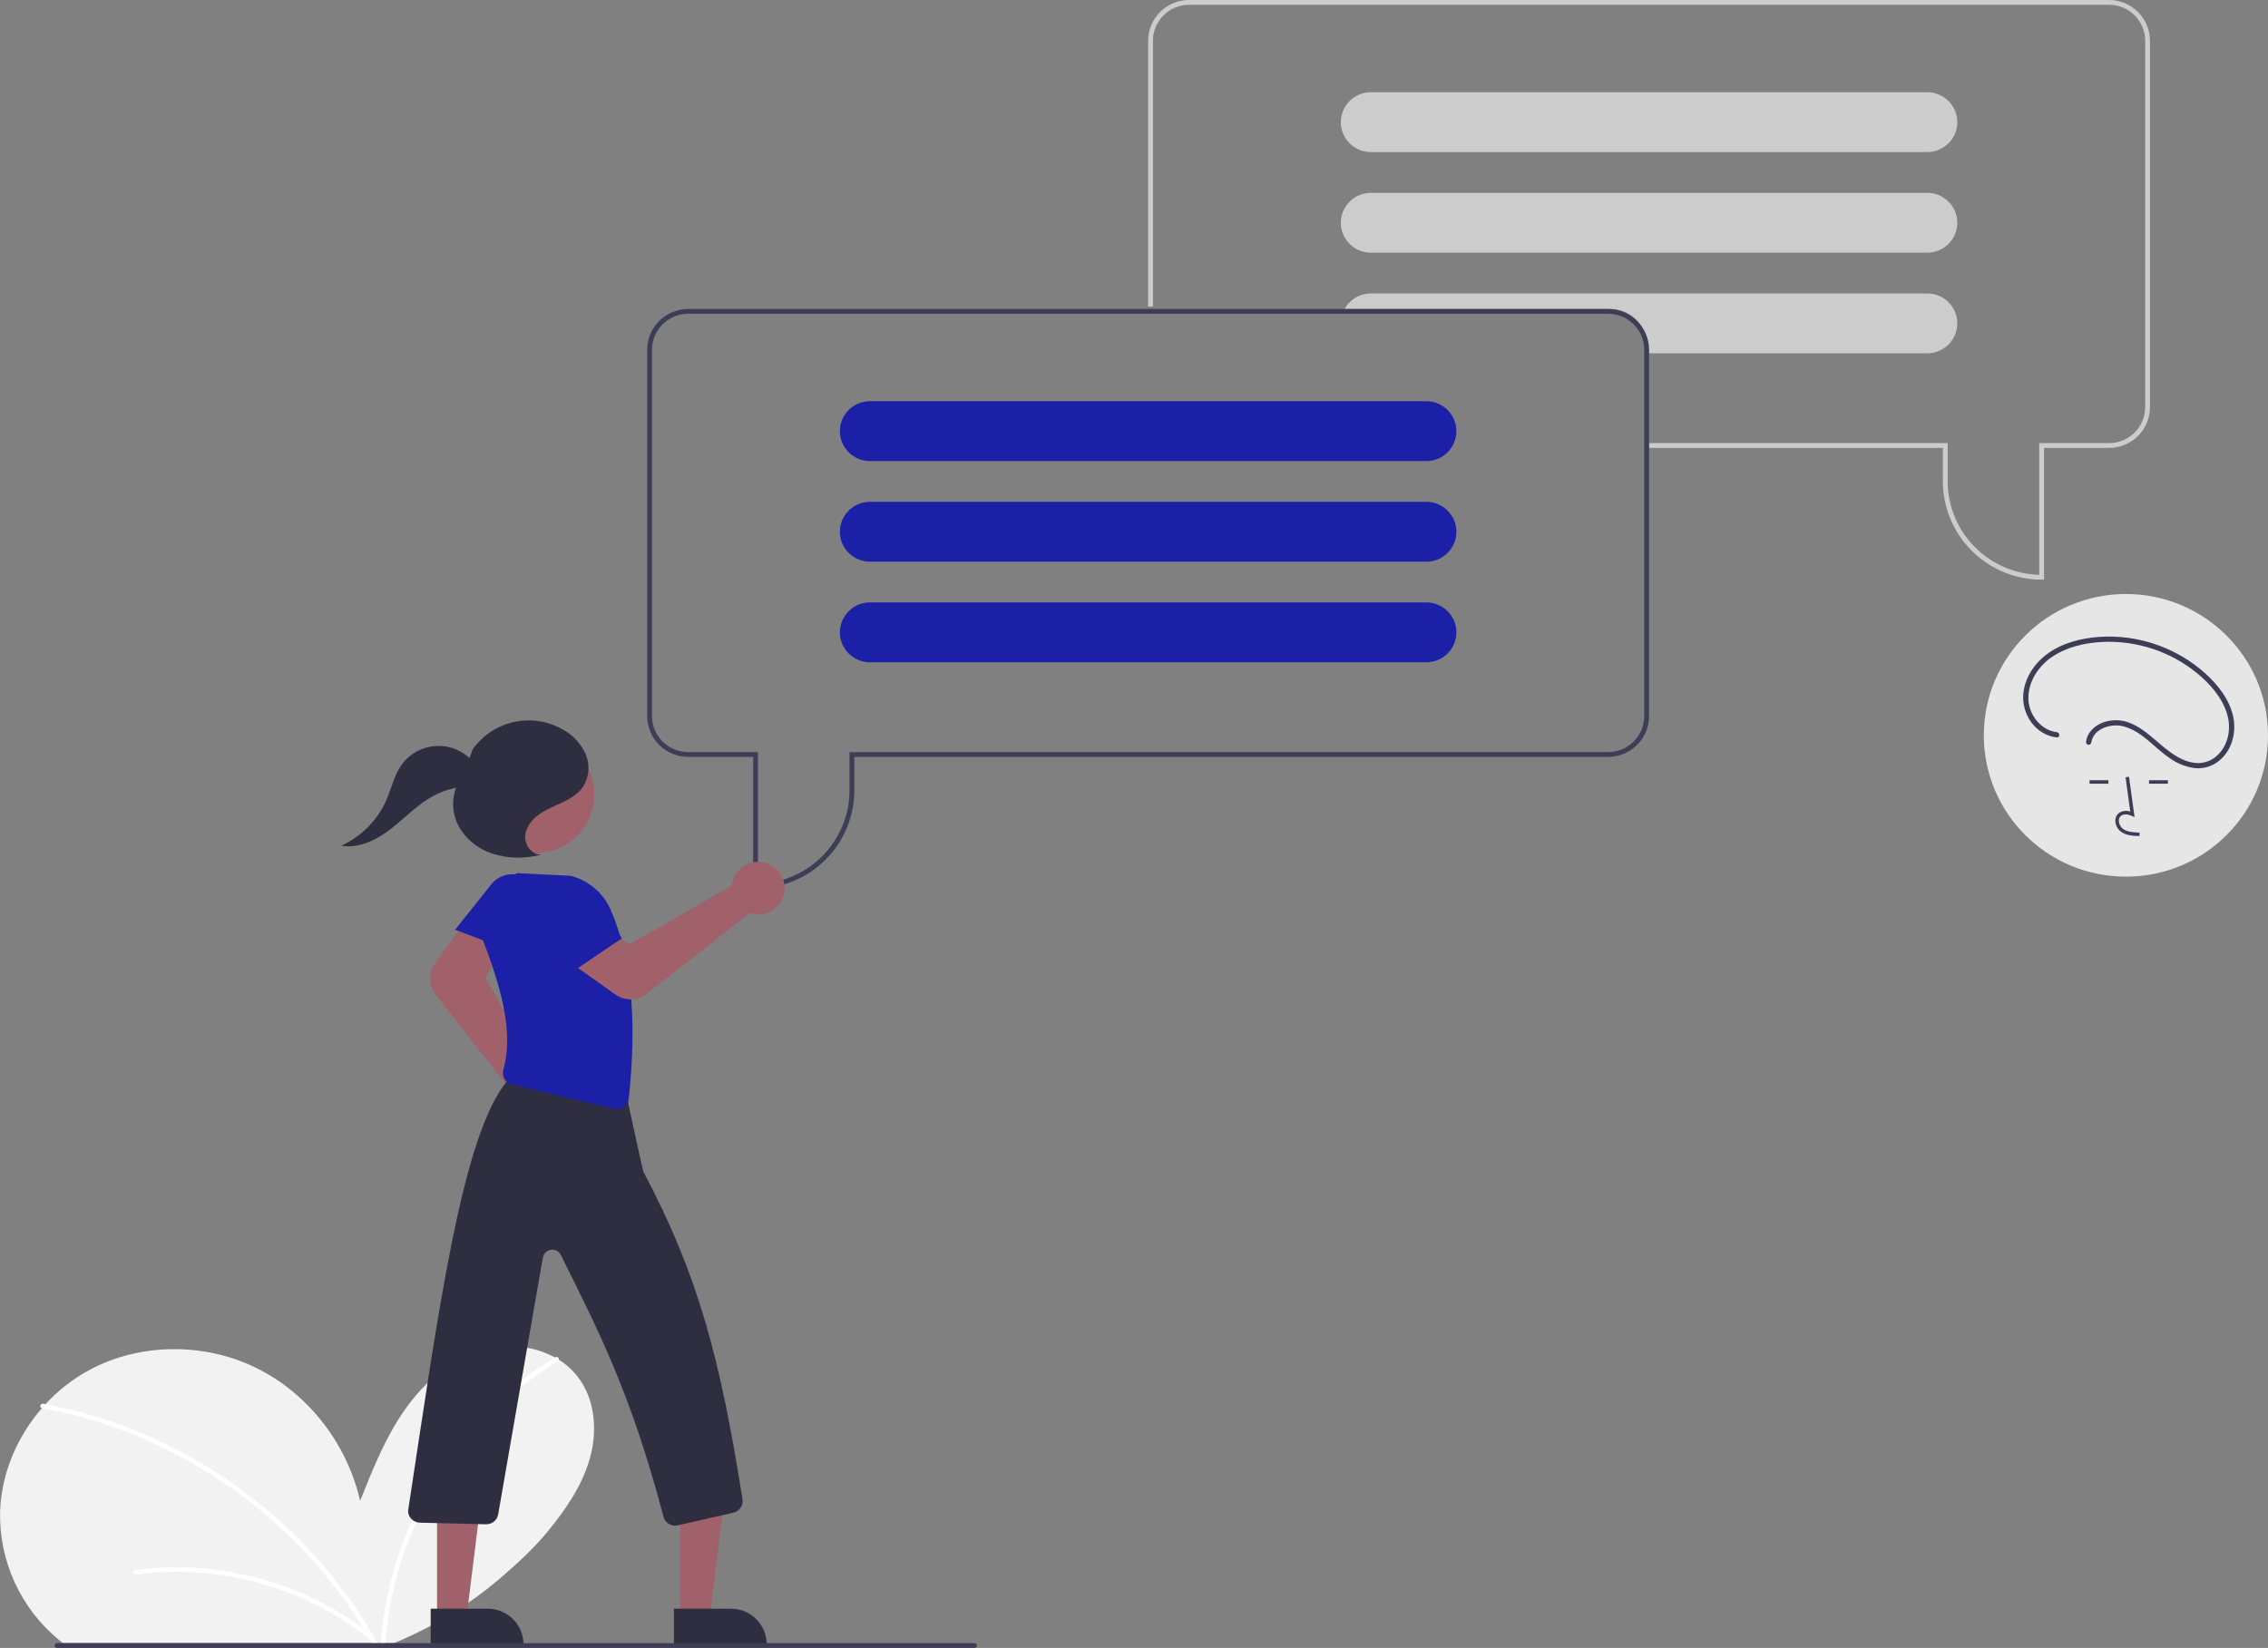 <svg width="538" height="391" viewBox="0 0 538 391" fill="none" xmlns="http://www.w3.org/2000/svg">
<rect x="0" y="0" width="538" height="391" fill="#808080" stroke="none"/>
<g clip-path="url(#clip0_49_117)">
<path d="M484.871 137.532H484.299C478.09 137.525 472.136 135.068 467.745 130.7C463.354 126.331 460.884 120.409 460.877 114.231V106.275H391.18V105.138H462.019V114.231C462.026 120.009 464.298 125.556 468.352 129.694C472.406 133.832 477.922 136.233 483.728 136.388V105.138H500.295C502.567 105.136 504.745 104.237 506.352 102.638C507.958 101.04 508.862 98.874 508.865 96.613V9.661C508.862 7.401 507.958 5.234 506.352 3.636C504.745 2.038 502.567 1.139 500.295 1.137H282.065C279.793 1.139 277.615 2.038 276.009 3.636C274.402 5.234 273.498 7.401 273.496 9.661V72.744H272.353V9.661C272.356 7.1 273.38 4.644 275.201 2.833C277.022 1.022 279.49 0.003 282.065 0H500.295C502.87 0.003 505.339 1.022 507.159 2.833C508.98 4.644 510.004 7.1 510.007 9.661V96.613C510.004 99.175 508.98 101.631 507.159 103.442C505.339 105.253 502.87 106.272 500.295 106.275H484.871V137.532Z" fill="#CCCCCC"/>
<path d="M464.293 28.706C464.221 26.872 463.439 25.137 462.11 23.865C460.781 22.592 459.008 21.881 457.163 21.88H325.197C323.303 21.88 321.487 22.628 320.147 23.961C318.808 25.293 318.056 27.1 318.056 28.984C318.056 30.868 318.808 32.675 320.147 34.007C321.487 35.34 323.303 36.088 325.197 36.088H457.163C459.057 36.085 460.871 35.336 462.21 34.004C463.549 32.673 464.302 30.867 464.304 28.984C464.306 28.891 464.303 28.798 464.293 28.706Z" fill="#CCCCCC"/>
<path d="M464.293 52.575C464.221 50.741 463.439 49.006 462.11 47.734C460.781 46.462 459.008 45.75 457.163 45.749H325.197C323.303 45.749 321.487 46.498 320.147 47.83C318.808 49.162 318.056 50.969 318.056 52.853C318.056 54.737 318.808 56.544 320.147 57.876C321.487 59.209 323.303 59.957 325.197 59.957H457.163C459.057 59.955 460.871 59.205 462.21 57.873C463.549 56.542 464.302 54.736 464.304 52.853C464.306 52.76 464.303 52.667 464.293 52.575Z" fill="#CCCCCC"/>
<path d="M464.293 76.444C464.221 74.61 463.439 72.876 462.109 71.603C460.78 70.331 459.008 69.62 457.163 69.618H325.197C324.15 69.618 323.116 69.848 322.168 70.29C321.221 70.732 320.382 71.376 319.712 72.176C319.419 72.53 319.159 72.911 318.936 73.312H382.039C384.311 73.315 386.489 74.214 388.096 75.812C389.702 77.41 390.606 79.577 390.609 81.837V83.826H457.163C459.056 83.824 460.871 83.074 462.21 81.743C463.549 80.411 464.302 78.606 464.304 76.722C464.306 76.629 464.302 76.536 464.293 76.444Z" fill="#CCCCCC"/>
<path d="M14.006 389.127C14.317 389.381 14.628 389.624 14.946 389.863H93.443C94.028 389.624 94.61 389.379 95.189 389.127C103.476 385.54 111.189 380.762 118.083 374.948C122.66 371.09 126.871 367.107 129.923 363.375C134.182 358.166 138.105 352.49 139.929 346.023C141.749 339.555 141.206 332.142 137.139 326.778C135.88 325.129 134.332 323.718 132.569 322.615C132.277 322.431 131.981 322.255 131.677 322.089C126.618 319.38 120.716 318.674 115.156 320.112C107.293 322.133 100.758 327.776 96.096 334.394C91.434 341.009 88.407 348.607 85.425 356.12C82.398 342.71 73.232 330.699 60.851 324.592C48.474 318.485 33.096 318.559 20.981 325.174C17.17 327.267 13.726 329.965 10.787 333.161C10.495 333.474 10.21 333.794 9.929 334.118C4.02 340.925 0.323 349.641 0.02 358.63C-0.117 364.434 1.071 370.194 3.493 375.476C5.916 380.758 9.51 385.425 14.006 389.127Z" fill="#F2F2F2"/>
<path d="M90.305 389.863H91.415C91.43 389.617 91.448 389.374 91.471 389.127C91.859 384.312 92.671 379.541 93.898 374.867C96.713 364.197 101.522 354.15 108.074 345.25C114.606 336.321 122.842 328.759 132.31 322.994C132.379 322.955 132.439 322.9 132.484 322.835C132.529 322.769 132.558 322.694 132.569 322.615C132.587 322.512 132.576 322.407 132.536 322.31C132.496 322.214 132.429 322.131 132.343 322.07C132.257 322.01 132.156 321.975 132.052 321.97C131.947 321.965 131.843 321.99 131.751 322.041C131.726 322.056 131.701 322.072 131.677 322.089C126.313 325.342 121.333 329.184 116.832 333.544C108.781 341.357 102.288 350.616 97.698 360.831C93.649 369.778 91.168 379.348 90.364 389.127C90.342 389.374 90.324 389.62 90.305 389.863Z" fill="white"/>
<path d="M9.929 334.118C9.937 334.123 9.946 334.125 9.955 334.126C10.765 334.273 11.579 334.428 12.386 334.593C19.007 335.946 25.489 337.904 31.749 340.442C37.992 342.977 43.998 346.057 49.695 349.645C55.4 353.231 60.779 357.306 65.773 361.822C70.766 366.331 75.346 371.273 79.46 376.59C82.534 380.573 85.329 384.762 87.826 389.127C87.966 389.37 88.103 389.617 88.24 389.863H89.51C89.376 389.617 89.239 389.37 89.099 389.127C86.079 383.779 82.616 378.69 78.746 373.914C74.466 368.628 69.722 363.731 64.57 359.282C59.451 354.857 53.956 350.882 48.148 347.399C42.316 343.903 36.184 340.927 29.825 338.506C23.653 336.159 17.282 334.37 10.787 333.161C10.606 333.128 10.428 333.095 10.247 333.062C9.555 332.937 9.259 333.975 9.929 334.118Z" fill="white"/>
<path d="M32.002 372.544C39.732 371.486 47.582 371.662 55.257 373.066C62.908 374.457 70.295 377.027 77.152 380.681C81.005 382.741 84.662 385.144 88.078 387.862C88.636 388.306 87.846 389.083 87.293 388.643C81.299 383.9 74.58 380.142 67.391 377.514C60.259 374.889 52.762 373.377 45.166 373.028C40.867 372.832 36.56 373.026 32.297 373.609C32.156 373.643 32.006 373.622 31.88 373.55C31.753 373.479 31.658 373.362 31.615 373.223C31.576 373.082 31.596 372.932 31.668 372.805C31.741 372.677 31.861 372.584 32.002 372.544Z" fill="white"/>
<path d="M381.468 73.312H163.238C160.663 73.316 158.195 74.335 156.375 76.146C154.554 77.957 153.53 80.413 153.526 82.974V169.926C153.53 172.487 154.554 174.942 156.375 176.753C158.195 178.565 160.663 179.584 163.238 179.587H178.663V210.844H179.234C185.444 210.838 191.398 208.381 195.789 204.013C200.18 199.644 202.65 193.721 202.657 187.544V179.587H381.468C384.043 179.584 386.511 178.565 388.331 176.753C390.152 174.942 391.176 172.487 391.18 169.926V82.974C391.176 80.413 390.152 77.957 388.331 76.146C386.511 74.335 384.043 73.316 381.468 73.312ZM390.037 169.926C390.035 172.186 389.131 174.353 387.525 175.951C385.918 177.549 383.74 178.448 381.468 178.451H201.514V187.544C201.506 193.321 199.234 198.868 195.18 203.006C191.127 207.144 185.611 209.546 179.805 209.702V178.451H163.238C160.966 178.448 158.788 177.549 157.182 175.951C155.575 174.353 154.671 172.186 154.669 169.926V82.974C154.671 80.714 155.575 78.547 157.182 76.949C158.788 75.351 160.966 74.452 163.238 74.449H381.468C383.74 74.452 385.918 75.351 387.525 76.949C389.131 78.547 390.035 80.714 390.037 82.974V169.926Z" fill="#3F3D56"/>
<path d="M338.337 95.193H206.37C204.525 95.194 202.753 95.905 201.424 97.177C200.095 98.45 199.312 100.184 199.24 102.018C199.231 102.111 199.227 102.204 199.229 102.297C199.232 104.18 199.985 105.985 201.324 107.317C202.662 108.648 204.477 109.398 206.37 109.4H338.337C340.23 109.4 342.047 108.652 343.386 107.32C344.725 105.988 345.478 104.181 345.478 102.297C345.478 100.412 344.725 98.606 343.386 97.273C342.047 95.941 340.23 95.193 338.337 95.193Z" fill="#1C20A6"/>
<path d="M338.337 119.062H206.37C204.525 119.063 202.753 119.774 201.424 121.046C200.095 122.319 199.312 124.054 199.24 125.887C199.231 125.98 199.227 126.073 199.229 126.166C199.232 128.049 199.985 129.854 201.324 131.186C202.662 132.518 204.477 133.267 206.37 133.27H338.337C340.23 133.27 342.047 132.521 343.386 131.189C344.725 129.857 345.478 128.05 345.478 126.166C345.478 124.282 344.725 122.475 343.386 121.142C342.047 119.81 340.23 119.062 338.337 119.062Z" fill="#1C20A6"/>
<path d="M338.337 142.931H206.37C204.525 142.932 202.753 143.643 201.424 144.916C200.095 146.188 199.312 147.923 199.24 149.756C199.231 149.849 199.227 149.942 199.229 150.035C199.232 151.918 199.985 153.724 201.324 155.055C202.662 156.387 204.477 157.136 206.37 157.139H338.337C340.23 157.139 342.047 156.39 343.386 155.058C344.725 153.726 345.478 151.919 345.478 150.035C345.478 148.151 344.725 146.344 343.386 145.012C342.047 143.679 340.23 142.931 338.337 142.931Z" fill="#1C20A6"/>
<path d="M128.382 268.653C128.125 268.653 127.868 268.637 127.613 268.605C126.734 268.498 125.888 268.207 125.129 267.752C124.371 267.297 123.718 266.687 123.213 265.963C122.709 265.239 122.363 264.418 122.2 263.552C122.037 262.686 122.059 261.795 122.266 260.939C122.315 260.74 122.374 260.544 122.443 260.351L103.382 236.076C102.543 234.999 102.076 233.681 102.049 232.319C102.022 230.956 102.438 229.621 103.234 228.512L109.91 219.288L118.637 225.985L115.131 231.976L129.015 256.186C129.294 256.211 129.571 256.256 129.844 256.32C131.34 256.678 132.652 257.569 133.532 258.824C134.411 260.08 134.798 261.612 134.618 263.132C134.438 264.652 133.703 266.054 132.554 267.071C131.405 268.089 129.921 268.651 128.382 268.653Z" fill="#A0616A"/>
<path d="M161.369 383.679L168.373 383.678L171.704 356.804L161.368 356.805L161.369 383.679Z" fill="#A0616A"/>
<path d="M181.88 390.147L159.868 390.148L159.868 381.688L173.375 381.687C174.492 381.687 175.598 381.906 176.63 382.331C177.662 382.756 178.599 383.38 179.389 384.165C180.179 384.951 180.805 385.883 181.233 386.91C181.66 387.936 181.88 389.036 181.88 390.147Z" fill="#2F2E41"/>
<path d="M103.669 383.679L110.673 383.678L114.005 356.804L103.668 356.805L103.669 383.679Z" fill="#A0616A"/>
<path d="M124.18 390.147L102.168 390.148L102.168 381.688L115.675 381.687C116.792 381.687 117.898 381.906 118.93 382.331C119.962 382.756 120.899 383.38 121.689 384.165C122.479 384.951 123.105 385.883 123.533 386.91C123.96 387.936 124.18 389.036 124.18 390.147Z" fill="#2F2E41"/>
<path d="M107.968 220.596L123.692 226.54L127.531 215.932C128.041 214.523 128.034 212.981 127.511 211.577C126.988 210.173 125.983 208.998 124.674 208.26C123.349 207.513 121.8 207.262 120.306 207.553C118.811 207.843 117.471 208.655 116.526 209.842L107.968 220.596Z" fill="#1C20A6"/>
<path d="M160.124 361.985C159.496 361.984 158.886 361.776 158.39 361.392C157.895 361.009 157.541 360.472 157.386 359.867C149.545 330.024 141.583 315.066 133.045 297.77C132.832 297.339 132.486 296.986 132.057 296.764C131.629 296.542 131.14 296.462 130.662 296.535C130.185 296.608 129.743 296.831 129.402 297.172C129.06 297.512 128.837 297.951 128.764 298.427L118.182 359.264C118.076 359.943 117.726 360.56 117.197 361.001C116.667 361.442 115.995 361.677 115.305 361.661L99.594 361.28C99.213 361.273 98.837 361.188 98.49 361.032C98.142 360.875 97.83 360.65 97.573 360.371C97.301 360.103 97.093 359.777 96.964 359.418C96.835 359.06 96.789 358.677 96.828 358.298C103.944 311.614 109.547 269.356 120.321 256.465C120.62 256.183 120.962 255.952 121.335 255.779L121.008 255.729C120.915 255.715 120.666 255.677 120.663 255.428L120.66 255.187L120.905 255.141C121.298 255.127 121.689 255.186 122.06 255.314L146.651 259.079C147.332 259.183 147.952 259.53 148.395 260.056C148.838 260.581 149.073 261.248 149.058 261.934C150.395 268.155 152.444 277.546 152.627 278.009C165.747 302.822 170.838 322.362 176.13 355.727C176.239 356.435 176.076 357.157 175.672 357.75C175.268 358.342 174.653 358.76 173.952 358.921L160.764 361.913C160.554 361.961 160.339 361.985 160.124 361.985Z" fill="#2F2E41"/>
<path d="M146.324 263.147C146.103 263.147 145.883 263.121 145.669 263.071L121.458 257.341C121.087 257.255 120.738 257.094 120.432 256.869C120.126 256.643 119.869 256.357 119.678 256.029C119.482 255.69 119.356 255.314 119.308 254.925C119.261 254.536 119.293 254.142 119.402 253.765C122.013 244.761 118.589 233.6 114.501 222.88C113.981 219.745 114.491 216.527 115.954 213.702C117.417 210.878 119.756 208.598 122.624 207.201L122.69 207.169L135.401 207.807C137.488 208.352 139.424 209.36 141.063 210.755C142.703 212.151 144.003 213.898 144.865 215.866C149.765 227.272 151.167 241.909 149.153 260.612C149.079 261.307 148.749 261.951 148.227 262.419C147.705 262.887 147.027 263.146 146.324 263.147Z" fill="#1C20A6"/>
<path d="M149.581 237.11C148.288 237.113 147.028 236.714 145.974 235.97L136.597 229.321L143.287 220.607L149.327 224.066L173.596 210.139C173.62 209.861 173.664 209.585 173.726 209.313C174.011 208.11 174.648 207.017 175.556 206.173C176.465 205.33 177.605 204.773 178.831 204.574C180.058 204.375 181.317 204.542 182.448 205.054C183.579 205.567 184.532 206.401 185.186 207.452C185.841 208.504 186.167 209.724 186.124 210.96C186.081 212.196 185.671 213.391 184.945 214.395C184.219 215.398 183.211 216.165 182.047 216.599C180.883 217.032 179.616 217.113 178.406 216.83C178.206 216.782 178.008 216.724 177.814 216.656L153.435 235.789C152.336 236.647 150.978 237.113 149.581 237.11Z" fill="#A0616A"/>
<path d="M133.622 232.034L147.532 222.624L140.995 213.414C140.127 212.191 138.852 211.312 137.396 210.934C135.94 210.555 134.396 210.701 133.038 211.345C131.663 211.997 130.569 213.116 129.951 214.5C129.333 215.885 129.234 217.443 129.67 218.894L133.622 232.034Z" fill="#1C20A6"/>
<path d="M126.932 202.446C134.681 202.446 140.963 196.197 140.963 188.488C140.963 180.779 134.681 174.529 126.932 174.529C119.183 174.529 112.901 180.779 112.901 188.488C112.901 196.197 119.183 202.446 126.932 202.446Z" fill="#A0616A"/>
<path d="M128.218 202.769C126.112 202.76 124.487 200.554 124.582 198.461C124.676 196.368 126.089 194.527 127.792 193.294C129.494 192.06 131.491 191.309 133.389 190.402C135.288 189.496 137.17 188.365 138.342 186.624C139.05 185.485 139.473 184.193 139.574 182.858C139.676 181.522 139.454 180.182 138.926 178.949C137.836 176.485 135.963 174.444 133.594 173.139C130.077 171.09 125.912 170.435 121.931 171.304C117.949 172.173 114.443 174.502 112.11 177.828L109.706 184.339C107.257 187.27 106.868 191.621 108.374 195.126C109.88 198.63 113.086 201.267 116.704 202.52C120.374 203.694 124.304 203.811 128.039 202.858" fill="#2F2E41"/>
<path d="M113.057 181.87C112.096 180.395 110.785 179.179 109.239 178.327C107.694 177.476 105.961 177.016 104.195 176.988C102.429 176.959 100.682 177.364 99.11 178.166C97.538 178.967 96.189 180.141 95.18 181.584C93.492 184 92.879 186.978 91.719 189.683C89.617 194.529 85.794 198.434 80.981 200.653C85.195 201.391 89.394 199.258 92.763 196.634C96.133 194.009 99.096 190.806 102.869 188.799C105.838 187.226 109.173 186.464 112.534 186.591" fill="#2F2E41"/>
<path d="M231.16 391H13.501C13.35 391 13.204 390.94 13.097 390.834C12.99 390.727 12.93 390.582 12.93 390.432C12.93 390.281 12.99 390.136 13.097 390.03C13.204 389.923 13.35 389.863 13.501 389.863H231.16C231.311 389.863 231.457 389.923 231.564 390.03C231.671 390.136 231.731 390.281 231.731 390.432C231.731 390.582 231.671 390.727 231.564 390.834C231.457 390.94 231.311 391 231.16 391Z" fill="#3F3D56"/>
<path d="M504.294 208.003C522.91 208.003 538 192.991 538 174.472C538 155.954 522.91 140.942 504.294 140.942C485.679 140.942 470.589 155.954 470.589 174.472C470.589 192.991 485.679 208.003 504.294 208.003Z" fill="#E6E6E6"/>
<path d="M507.509 198.371C506.136 198.333 504.428 198.285 503.112 197.33C502.72 197.033 502.398 196.655 502.169 196.222C501.939 195.788 501.808 195.31 501.784 194.821C501.76 194.474 501.817 194.125 501.951 193.803C502.085 193.482 502.292 193.195 502.556 192.966C502.948 192.675 503.407 192.486 503.892 192.416C504.376 192.347 504.87 192.399 505.329 192.569L504.208 184.421L505.031 184.309L506.348 193.887L505.661 193.574C504.865 193.21 503.771 193.026 503.092 193.597C502.925 193.746 502.795 193.931 502.712 194.139C502.629 194.346 502.595 194.57 502.613 194.792C502.633 195.156 502.732 195.512 502.903 195.834C503.073 196.157 503.312 196.44 503.602 196.662C504.626 197.407 505.987 197.503 507.532 197.546L507.509 198.371Z" fill="#3F3D56"/>
<path d="M500.14 185.124H495.667V185.95H500.14V185.124Z" fill="#3F3D56"/>
<path d="M514.256 185.124H509.783V185.95H514.256V185.124Z" fill="#3F3D56"/>
<path d="M487.897 173.717C484.296 173.308 481.507 169.876 481.2 166.393C480.836 162.249 483.262 158.314 486.589 155.989C490.07 153.557 494.405 152.542 498.601 152.318C506.785 151.913 514.828 154.55 521.165 159.717C524.309 162.314 527.245 165.623 528.357 169.619C529.324 173.09 528.537 177.021 525.732 179.452C525.037 180.048 524.227 180.494 523.351 180.762C522.475 181.031 521.552 181.115 520.641 181.011C518.464 180.786 516.455 179.647 514.717 178.39C511.334 175.943 508.557 172.535 504.436 171.256C501.415 170.319 497.494 171.144 495.647 173.862C495.228 174.485 494.957 175.193 494.853 175.935C494.815 176.093 494.839 176.26 494.919 176.402C495 176.543 495.132 176.649 495.288 176.697C495.447 176.74 495.617 176.719 495.76 176.638C495.904 176.557 496.009 176.423 496.054 176.265C496.539 172.841 500.771 171.563 503.74 172.345C508.07 173.485 510.977 177.329 514.529 179.771C516.368 181.135 518.534 181.995 520.812 182.266C522.787 182.42 524.746 181.821 526.294 180.59C529.328 178.206 530.489 174.106 529.818 170.414C529.041 166.139 526.148 162.475 522.975 159.639C516.541 153.949 508.189 150.879 499.582 151.042C495.192 151.142 490.611 152.044 486.829 154.352C483.161 156.591 480.325 160.337 479.955 164.691C479.628 168.523 481.695 172.532 485.243 174.211C486.08 174.605 486.977 174.857 487.897 174.956C488.692 175.046 488.686 173.806 487.897 173.717Z" fill="#3F3D56"/>
</g>
<defs>
<clipPath id="clip0_49_117">
<rect width="538" height="391" fill="white"/>
</clipPath>
</defs>
</svg>
